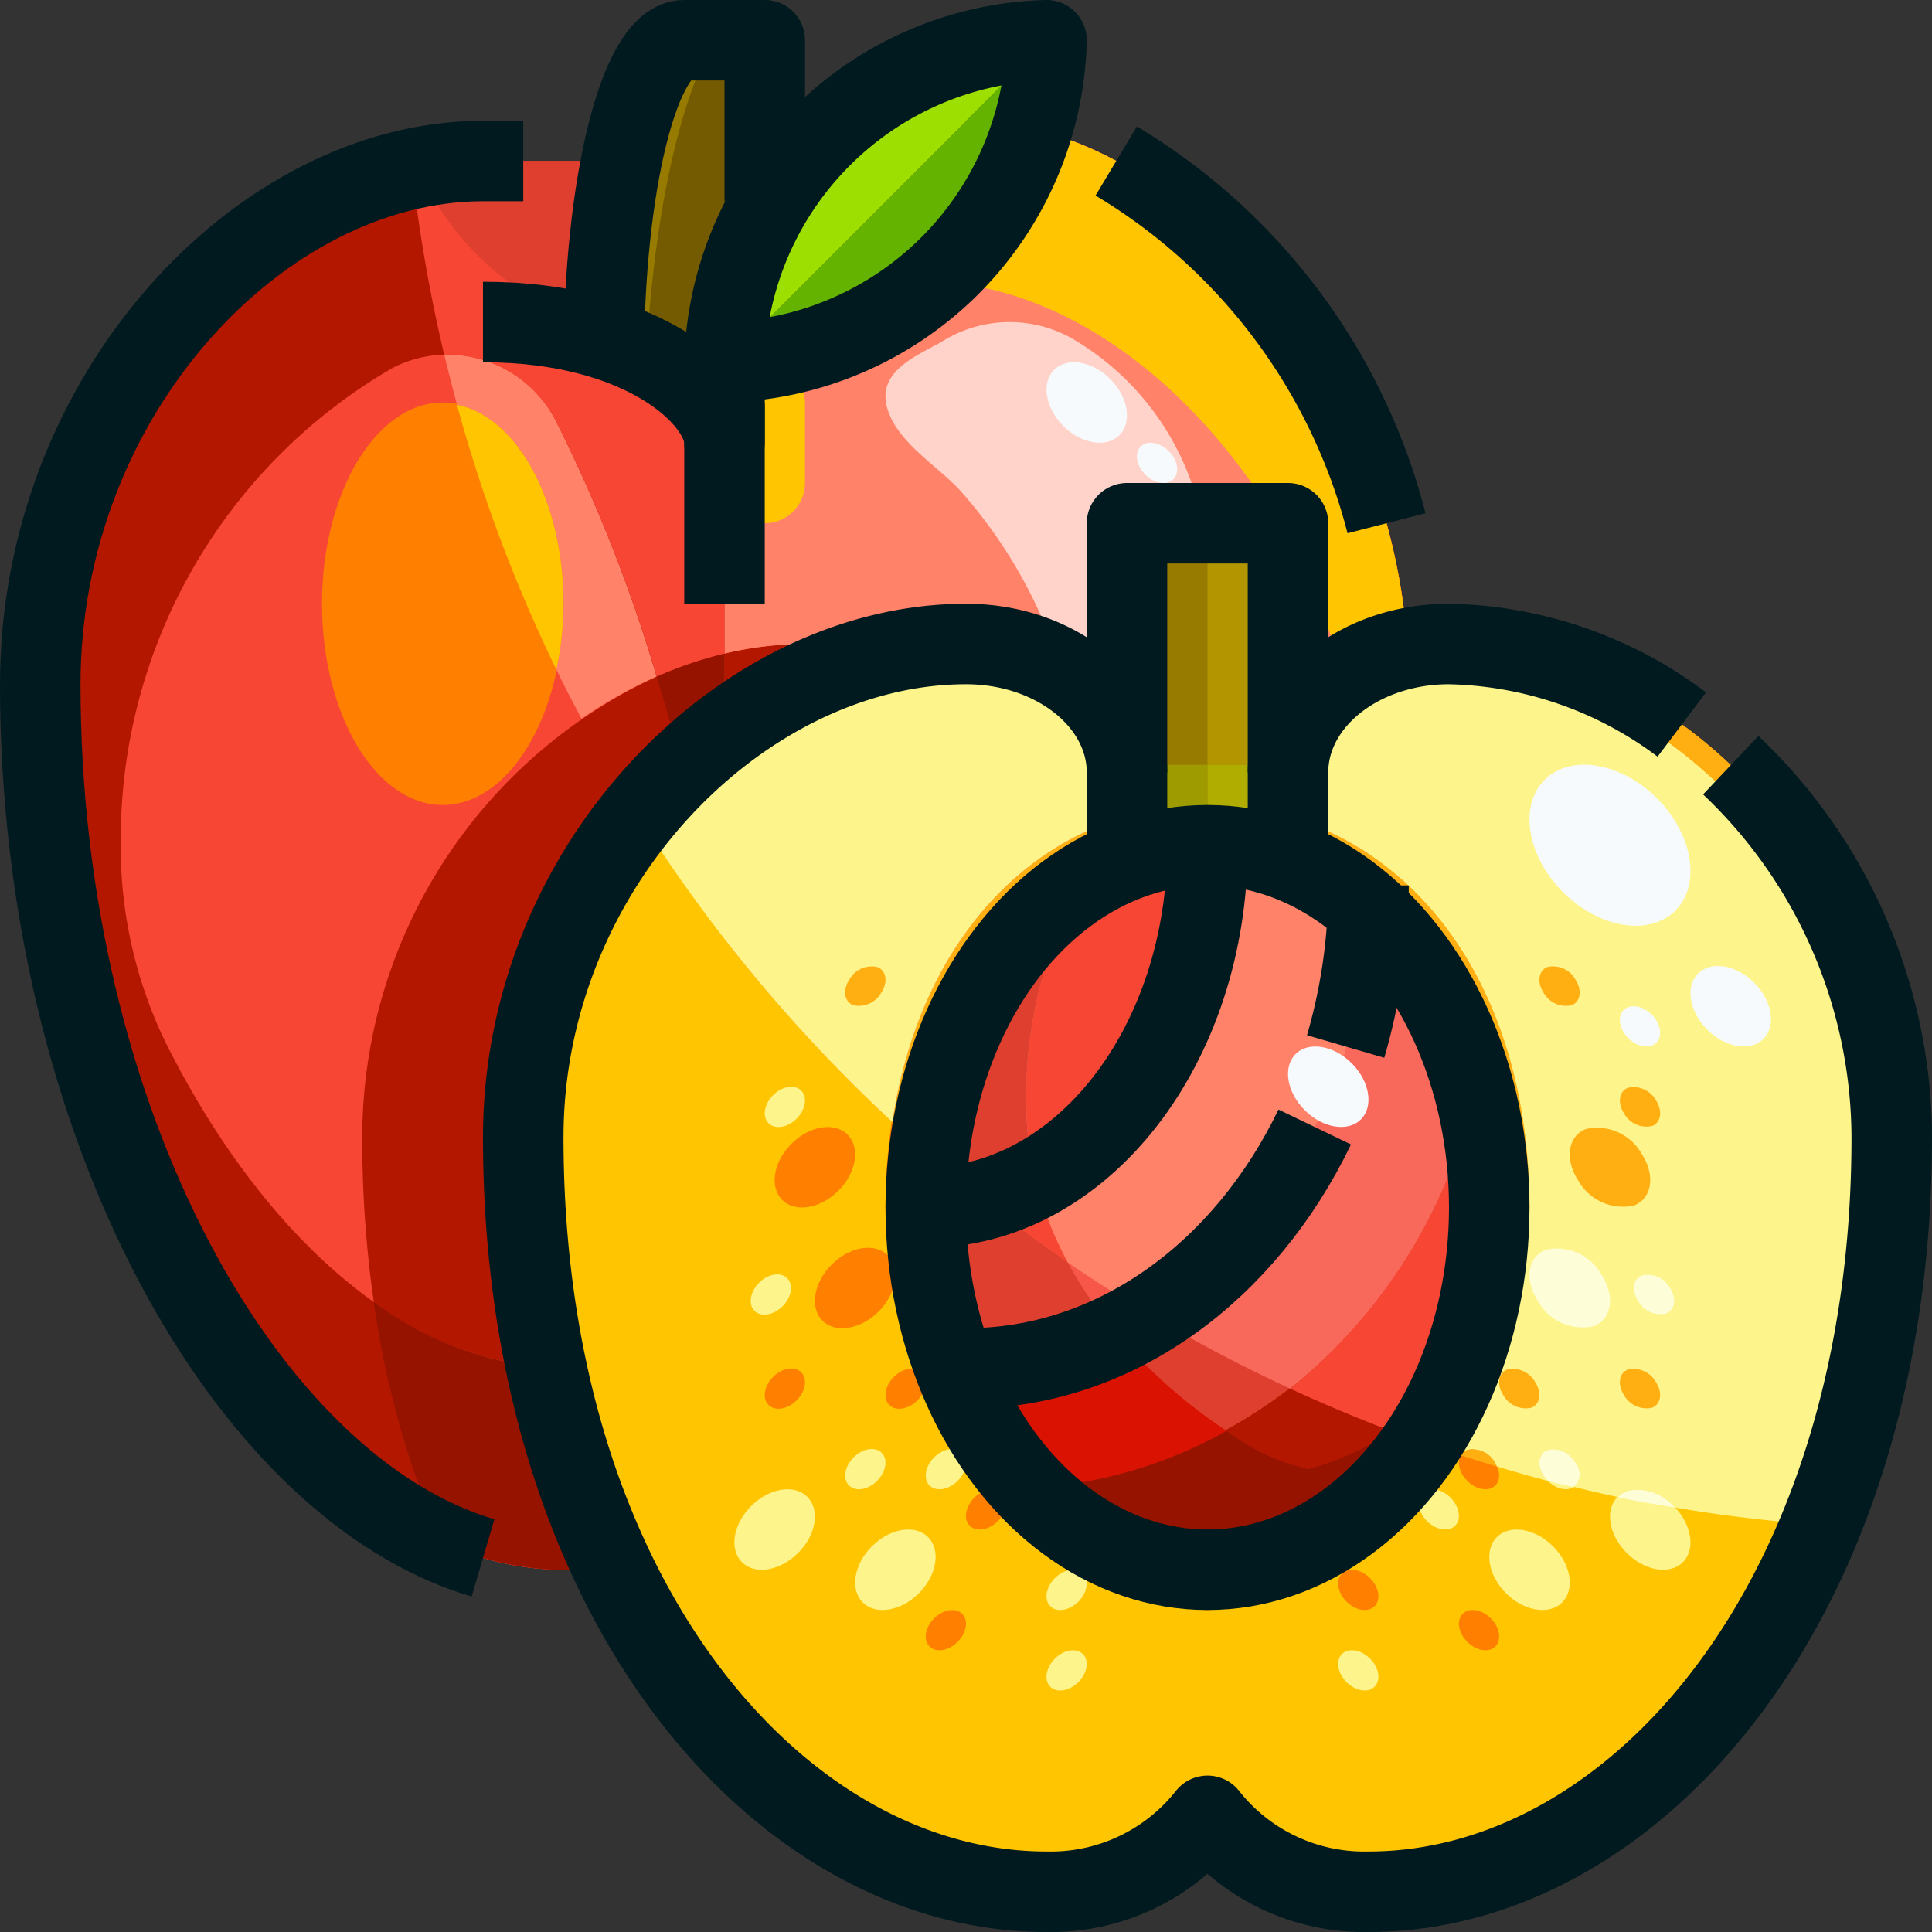 <svg xmlns="http://www.w3.org/2000/svg" viewBox="0 0 48 48"><rect x="0" y="0" width="48" height="48" fill="#333333" stroke="none"/><defs><style>.cls-1{fill:#f84634;}.cls-2{fill:#745a00;}.cls-3{fill:#63b300;}.cls-4{fill:#b31700;}.cls-5{fill:#f75749;}.cls-6{fill:#ffc501;}.cls-7{fill:#ff7f00;}.cls-8{fill:#4f4600;}.cls-9{fill:#fda893;}.cls-10{fill:#961300;}.cls-11{fill:#589e00;}.cls-12{fill:#de3f2e;}.cls-13{fill:#e86300;}.cls-14{fill:#977b00;}.cls-15{fill:#807d00;}.cls-16{fill:#9e9b00;}.cls-17{fill:#da1202;}.cls-18{fill:#fdf48b;}.cls-19{fill:#ff8269;}.cls-20{fill:#ffd3c9;}.cls-21{fill:#9cdf00;}.cls-22{fill:#ffaf12;}.cls-23{fill:#f8695b;}.cls-24{fill:#b39500;}.cls-25{fill:#b1ad00;}.cls-26{fill:#fdfdd7;}.cls-27{fill:#f6fafd;}.cls-28{fill:none;stroke:#001a1f;stroke-linejoin:round;stroke-width:2px;}</style></defs><title>10-nectarine</title><g id="_10-nectarine" data-name="10-nectarine"><path class="cls-1" d="M18,11V8a4.237,4.237,0,0,1,1-2.66A6.555,6.555,0,0,1,24,3c5.53,0,11,6.81,11,14,0,12.16-6.37,22-13,22-2.21,0-3-1-4-2-1,1-1.79,2-4,2C7.37,39,1,29.16,1,17,1,9.81,6.47,4,12,4h3.43a25.135,25.135,0,0,0-.42,4.42C17,9.04,18,10.22,18,11Z"/><path class="cls-2" d="M19,1V5.34A4.237,4.237,0,0,0,18,8v3c0-.78-1-1.96-2.99-2.58A25.135,25.135,0,0,1,15.43,4c.37-1.83.94-3,1.57-3Z"/><path class="cls-3" d="M26,1a8.2,8.2,0,0,1-8,8A8.23,8.23,0,0,1,26,1Z"/><path class="cls-4" d="M28,16v3.19C28,17.43,26.21,16,24,16Z"/><path class="cls-4" d="M32,16h4c-2.21,0-4,1.43-4,3.19Z"/><path class="cls-2" d="M32,19.19v2.14a6.226,6.226,0,0,0-4,0V13h4v6.19Z"/><path class="cls-5" d="M32,21.33a6.362,6.362,0,0,1,1.99,1.13c-.2,6.38-4.53,11.48-9.89,11.54A8.056,8.056,0,0,1,23,30c3.87,0,7-4.03,7-9A6.037,6.037,0,0,1,32,21.33Z"/><path class="cls-4" d="M28,21.33A6.037,6.037,0,0,1,30,21c0,4.97-3.13,9-7,9C23,25.47,25.11,22.32,28,21.33Z"/><path class="cls-4" d="M33.99,22.46C35.81,23.97,37,26.6,37,30c0,5.52-6,9-7,9-.73,0-4.12-1.85-5.9-5C29.46,33.94,33.79,28.84,33.99,22.46Z"/><path class="cls-6" d="M33.99,22.46A6.362,6.362,0,0,0,32,21.33V19.19C32,17.43,33.79,16,36,16c5.53,0,11,5.48,11,12.26C47,39.72,40.63,47,34,47a4.942,4.942,0,0,1-4-1.89A4.942,4.942,0,0,1,26,47c-6.63,0-13-7.28-13-18.74C13,21.48,18.47,16,24,16c2.21,0,4,1.43,4,3.19v2.14c-2.89.99-5,4.14-5,8.67a8.056,8.056,0,0,0,1.1,4c1.78,3.15,5.17,5,5.9,5,1,0,7-3.48,7-9C37,26.6,35.81,23.97,33.99,22.46Z"/><path class="cls-1" d="M18,11V8a4.237,4.237,0,0,1,1-2.66A6.555,6.555,0,0,1,24,3c5.53,0,11,6.81,11,14,0,12.16-6.37,22-13,22-2.21,0-3-1-4-2-1,1-1.79,2-4,2C7.37,39,1,29.16,1,17,1,9.81,6.47,4,12,4h3.43a25.135,25.135,0,0,0-.42,4.42C17,9.04,18,10.22,18,11Z"/><path class="cls-7" d="M24,3a6.555,6.555,0,0,0-5,2.34A4.237,4.237,0,0,0,18,8V9.34A6.555,6.555,0,0,1,23,7c5.53,0,11,6.81,11,14a33.9,33.9,0,0,1-.547,6.076A32.932,32.932,0,0,0,35,17C35,9.81,29.53,3,24,3Z"/><path class="cls-2" d="M19,1V5.34A4.237,4.237,0,0,0,18,8v3c0-.78-1-1.96-2.99-2.58A25.135,25.135,0,0,1,15.43,4c.37-1.83.94-3,1.57-3Z"/><path class="cls-8" d="M16.058,8.848C17.343,9.493,18,10.373,18,11V8a4.237,4.237,0,0,1,1-2.66V1H17.755C16.891,2.447,16.248,5.342,16.058,8.848Z"/><path class="cls-4" d="M34.859,15.089C33.9,25.783,28.058,34,22,34c-2.21,0-3-1-4-2-1,1-1.79,2-4,2-3.716,0-7.342-3.1-9.816-7.961A11.105,11.105,0,0,1,3,21H3A13.537,13.537,0,0,1,9.753,9.142a3,3,0,0,1,4.044,1.3A50.814,50.814,0,0,1,18,24V11c0-.78-1-1.96-2.99-2.58,0-.144.01-.279.014-.421h0a24.846,24.846,0,0,1,.406-4H12C6.741,4,1.546,9.258,1.049,15.957,1.02,16.3,1,16.648,1,17q0,1.157.076,2.282l0,.048q.073,1.1.216,2.172l.01.063q.143,1.062.347,2.083l.013.061q.207,1.021.472,2l.013.046q.269.981.59,1.911l.01.027q.326.938.7,1.816l0,.008C5.914,35.246,9.907,39,14,39c2.21,0,3-1,4-2,1,1,1.79,2,4,2,6.63,0,13-9.84,13-22A14.672,14.672,0,0,0,34.859,15.089Z"/><ellipse class="cls-7" cx="11" cy="15" rx="3" ry="5"/><path class="cls-9" d="M22,9.883a1.134,1.134,0,0,0,.06.312c.278.843,1.289,1.415,1.844,2.046a12.068,12.068,0,0,1,2.88,6.26,1.87,1.87,0,0,0,.554,1.36,1.069,1.069,0,0,0,1.313-.234,3.113,3.113,0,0,0,.658-1.312,11.06,11.06,0,0,0,.5-5.617,6.75,6.75,0,0,0-3.18-4.292,3.157,3.157,0,0,0-3.256.1C22.77,8.834,21.976,9.173,22,9.883Z"/><rect class="cls-7" x="18" y="9" width="2" height="4" rx="1" ry="1"/><path class="cls-10" d="M15.019,8.155c0-.051,0-.1,0-.156h0a24.846,24.846,0,0,1,.406-4H12a8.161,8.161,0,0,0-1.608.175A6.992,6.992,0,0,0,15.019,8.155Z"/><path class="cls-11" d="M26,1,18,9A8.2,8.2,0,0,0,26,1Z"/><path class="cls-3" d="M18,9l8-8A8.23,8.23,0,0,0,18,9Z"/><path class="cls-4" d="M28,16v3.19C28,17.43,26.21,16,24,16Z"/><path class="cls-4" d="M32,16h4c-2.21,0-4,1.43-4,3.19Z"/><path class="cls-5" d="M32,21.33a6.362,6.362,0,0,1,1.99,1.13c-.2,6.38-4.53,11.48-9.89,11.54A8.056,8.056,0,0,1,23,30c3.87,0,7-4.03,7-9A6.037,6.037,0,0,1,32,21.33Z"/><path class="cls-4" d="M28,21.33A6.037,6.037,0,0,1,30,21c0,4.97-3.13,9-7,9C23,25.47,25.11,22.32,28,21.33Z"/><path class="cls-12" d="M33.99,22.46C35.81,23.97,37,26.6,37,30c0,5.52-6,9-7,9-.73,0-4.12-1.85-5.9-5C29.46,33.94,33.79,28.84,33.99,22.46Z"/><path class="cls-6" d="M33.99,22.46A6.362,6.362,0,0,0,32,21.33V19.19C32,17.43,33.79,16,36,16c5.53,0,11,5.48,11,12.26C47,39.72,40.63,47,34,47a4.942,4.942,0,0,1-4-1.89A4.942,4.942,0,0,1,26,47c-6.63,0-13-7.28-13-18.74C13,21.48,18.47,16,24,16c2.21,0,4,1.43,4,3.19v2.14c-2.89.99-5,4.14-5,8.67a8.056,8.056,0,0,0,1.1,4c1.78,3.15,5.17,5,5.9,5,1,0,7-3.48,7-9C37,26.6,35.81,23.97,33.99,22.46Z"/><path class="cls-13" d="M36,16c-2.1,0-3.8,1.3-3.968,2.934A3.783,3.783,0,0,1,35.824,16.5c5.367,0,10.676,5.3,10.676,11.865,0,11.09-6.183,18.135-12.618,18.135A4.8,4.8,0,0,1,30,44.671,4.8,4.8,0,0,1,26.118,46.5C19.683,46.5,13.5,39.455,13.5,28.365,13.5,21.8,18.809,16.5,24.176,16.5a3.783,3.783,0,0,1,3.792,2.434C27.8,17.3,26.1,16,24,16c-5.53,0-11,5.48-11,12.26C13,39.72,19.37,47,26,47a4.942,4.942,0,0,0,4-1.89A4.942,4.942,0,0,0,34,47c6.63,0,13-7.28,13-18.74C47,21.48,41.53,16,36,16Z"/><path class="cls-7" d="M34.56,21.622a7.321,7.321,0,0,0-2.274-1.255,7.3,7.3,0,0,0-4.572,0C24.411,21.467,22,24.967,22,30a8.761,8.761,0,0,0,1.257,4.444C25.291,37.944,29.166,40,30,40c1.143,0,8-3.867,8-10C38,26.222,36.64,23.3,34.56,21.622ZM30,39c-.73,0-4.12-1.85-5.9-5A8.056,8.056,0,0,1,23,30c0-4.53,2.11-7.68,5-8.67a6.226,6.226,0,0,1,4,0,6.362,6.362,0,0,1,1.99,1.13C35.81,23.97,37,26.6,37,30,37,35.52,31,39,30,39Z"/><path class="cls-2" d="M32,19.19v2.14a6.226,6.226,0,0,0-4,0V13h4v6.19Z"/><polygon class="cls-14" points="32 19 32 16 32 13 30 13 30 19 32 19"/><path class="cls-15" d="M28,19v2.33A6.037,6.037,0,0,1,30,21V19Z"/><path class="cls-16" d="M30,19v2a6.037,6.037,0,0,1,2,.33V19Z"/><path class="cls-4" d="M26.476,36.892A8.394,8.394,0,0,0,30,39c1,0,7-3.48,7-9a12.621,12.621,0,0,0-.345-2.949A12.373,12.373,0,0,1,26.476,36.892Z"/><path class="cls-12" d="M26.6,31.5a8.55,8.55,0,0,1-.87-2.21A5.67,5.67,0,0,1,23,30a8.056,8.056,0,0,0,1.1,4,8.535,8.535,0,0,0,3.641-.871A10.645,10.645,0,0,1,26.6,31.5Z"/><path class="cls-10" d="M25.5,27.5a10.9,10.9,0,0,1,1.43-5.681C24.6,23.154,23,26.052,23,30a5.67,5.67,0,0,0,2.73-.71A7.584,7.584,0,0,1,25.5,27.5Z"/><path class="cls-17" d="M27.741,33.129A8.535,8.535,0,0,1,24.1,34a11.56,11.56,0,0,0,2.376,2.892,11.259,11.259,0,0,0,4-1.341A13.073,13.073,0,0,1,27.741,33.129Z"/><path class="cls-10" d="M30.476,35.551a11.259,11.259,0,0,1-4,1.341A8.394,8.394,0,0,0,30,39c.641,0,3.332-1.436,5.184-3.916A6.772,6.772,0,0,1,32.5,36.5,5.321,5.321,0,0,1,30.476,35.551Z"/><path class="cls-4" d="M24,16H20a8.79,8.79,0,0,0-2,.238v1.927A10.014,10.014,0,0,1,24,16Z"/><path class="cls-4" d="M13,28.26a12.782,12.782,0,0,1,3.95-9.188c-.185-.715-.4-1.475-.637-2.263A12.626,12.626,0,0,0,9,28.26a28.563,28.563,0,0,0,.286,4.087,8.312,8.312,0,0,0,4.3,1.631A27.646,27.646,0,0,1,13,28.26Z"/><path class="cls-10" d="M18,18.165V16.238a9.947,9.947,0,0,0-1.687.571c.24.788.452,1.548.637,2.263A12.266,12.266,0,0,1,18,18.165Z"/><path class="cls-10" d="M9.286,32.347a23.14,23.14,0,0,0,1.676,5.972c.023.011.047.018.07.029.2.089.408.168.614.24.072.025.144.046.216.068q.242.077.484.136c.08.02.161.038.242.055.163.034.326.061.49.083.073.01.145.022.218.03A6.905,6.905,0,0,0,14,39a5.438,5.438,0,0,0,1.207-.131,22.094,22.094,0,0,1-1.624-4.891A8.312,8.312,0,0,1,9.286,32.347Z"/><ellipse class="cls-7" cx="40" cy="29" rx="0.825" ry="1.148" transform="translate(-8.788 36.795) rotate(-45.02)"/><ellipse class="cls-18" cx="41" cy="38" rx="0.825" ry="1.148" transform="translate(-14.861 40.141) rotate(-45.02)"/><ellipse class="cls-18" cx="38" cy="39" rx="0.825" ry="1.148" transform="translate(-16.447 38.312) rotate(-45.02)"/><ellipse class="cls-18" cx="39" cy="32" rx="0.825" ry="1.148" transform="translate(-11.203 36.967) rotate(-45.02)"/><ellipse class="cls-7" cx="37.746" cy="34.5" rx="0.413" ry="0.574" transform="translate(-13.339 36.813) rotate(-45.02)"/><ellipse class="cls-18" cx="38.746" cy="36.5" rx="0.413" ry="0.574" transform="translate(-14.461 38.106) rotate(-45.02)"/><ellipse class="cls-7" cx="33.746" cy="39.5" rx="0.413" ry="0.574" transform="translate(-18.048 35.449) rotate(-45.02)"/><ellipse class="cls-7" cx="36.746" cy="40.5" rx="0.413" ry="0.574" transform="translate(-17.876 37.864) rotate(-45.02)"/><ellipse class="cls-7" cx="36.746" cy="36.5" rx="0.413" ry="0.574" transform="translate(-15.047 36.692) rotate(-45.02)"/><ellipse class="cls-18" cx="35.746" cy="37.5" rx="0.413" ry="0.574" transform="translate(-16.047 36.278) rotate(-45.02)"/><ellipse class="cls-18" cx="33.746" cy="41.5" rx="0.413" ry="0.574" transform="translate(-19.463 36.035) rotate(-45.02)"/><ellipse class="cls-7" cx="38.746" cy="24.5" rx="0.413" ry="0.574" transform="translate(-5.972 34.589) rotate(-45.02)"/><ellipse class="cls-7" cx="40.746" cy="34.5" rx="0.413" ry="0.574" transform="translate(-12.46 38.935) rotate(-45.02)"/><ellipse class="cls-7" cx="40.746" cy="27.5" rx="0.413" ry="0.574" transform="translate(-7.508 36.883) rotate(-45.02)"/><ellipse class="cls-18" cx="41.094" cy="32.161" rx="0.413" ry="0.574" transform="translate(-10.703 38.496) rotate(-45.02)"/><ellipse class="cls-7" cx="20.246" cy="29" rx="1.148" ry="0.825" transform="translate(-14.574 22.798) rotate(-44.98)"/><ellipse class="cls-18" cx="19.246" cy="38" rx="1.148" ry="0.825" transform="translate(-21.229 24.725) rotate(-44.98)"/><ellipse class="cls-18" cx="22.246" cy="39" rx="1.148" ry="0.825" transform="translate(-21.057 27.138) rotate(-44.98)"/><ellipse class="cls-7" cx="21.246" cy="32" rx="1.148" ry="0.825" transform="translate(-16.402 24.383) rotate(-44.98)"/><ellipse class="cls-7" cx="22.5" cy="34.5" rx="0.574" ry="0.413" transform="translate(-17.802 26.001) rotate(-44.98)"/><ellipse class="cls-18" cx="21.5" cy="36.5" rx="0.574" ry="0.413" transform="translate(-19.509 25.879) rotate(-44.98)"/><ellipse class="cls-18" cx="26.5" cy="39.5" rx="0.574" ry="0.413" transform="translate(-20.166 30.292) rotate(-44.98)"/><ellipse class="cls-7" cx="23.5" cy="40.5" rx="0.574" ry="0.413" transform="translate(-21.751 28.464) rotate(-44.98)"/><ellipse class="cls-18" cx="23.5" cy="36.5" rx="0.574" ry="0.413" transform="translate(-18.923 27.293) rotate(-44.98)"/><ellipse class="cls-7" cx="24.5" cy="37.5" rx="0.574" ry="0.413" transform="translate(-19.338 28.293) rotate(-44.98)"/><ellipse class="cls-18" cx="26.5" cy="41.5" rx="0.574" ry="0.413" transform="translate(-21.58 30.877) rotate(-44.98)"/><ellipse class="cls-7" cx="21.5" cy="24.5" rx="0.574" ry="0.413" transform="translate(-11.026 22.368) rotate(-44.98)"/><ellipse class="cls-7" cx="19.5" cy="34.5" rx="0.574" ry="0.413" transform="translate(-18.68 23.88) rotate(-44.98)"/><ellipse class="cls-18" cx="19.5" cy="27.5" rx="0.574" ry="0.413" transform="translate(-13.732 21.832) rotate(-44.98)"/><ellipse class="cls-18" cx="19.152" cy="32.161" rx="0.574" ry="0.413" transform="translate(-17.129 22.95) rotate(-44.98)"/><path class="cls-19" d="M14,15a7.911,7.911,0,0,1-.178,1.634c.2.413.411.819.626,1.223a11.094,11.094,0,0,1,1.865-1.048h0A38,38,0,0,0,13.8,10.438a3.028,3.028,0,0,0-2.761-1.626q.149.629.317,1.247C12.842,10.354,14,12.44,14,15Z"/><path class="cls-19" d="M20,16h4a10.014,10.014,0,0,0-6,2.165v5.158a38.116,38.116,0,0,0,9.32,8.559c3.829-3.105,6.868-9.343,7.539-16.793C34.008,8.65,29.036,3,24,3a6.555,6.555,0,0,0-5,2.34A4.237,4.237,0,0,0,18,8v8.238A8.79,8.79,0,0,1,20,16Z"/><path class="cls-1" d="M27.32,31.882q1.441.936,2.967,1.744A29.634,29.634,0,0,0,35,17c0-.352-.024-.7-.049-1.051-.024-.287-.055-.574-.092-.859h0C34.188,22.539,31.149,28.777,27.32,31.882Z"/><path class="cls-1" d="M11.036,8.812A3.028,3.028,0,0,1,13.8,10.438a38,38,0,0,1,2.516,6.371A9.947,9.947,0,0,1,18,16.238V11c0-.78-1-1.96-2.99-2.58,0-.144.01-.279.014-.42h0V8c.02-.749.065-1.465.135-2.133l.009-.072c.033-.3.068-.6.109-.885.046-.317.1-.621.153-.908H12a8.142,8.142,0,0,0-1.01.065c-.117.015-.232.044-.348.064-.135.023-.271.048-.406.078A38.144,38.144,0,0,0,11.036,8.812Z"/><path class="cls-6" d="M11.353,10.059a37.752,37.752,0,0,0,2.469,6.575A7.911,7.911,0,0,0,14,15C14,12.44,12.842,10.354,11.353,10.059Z"/><path class="cls-6" d="M24,3a6.555,6.555,0,0,0-5,2.34A4.237,4.237,0,0,0,18,8V9.34A6.555,6.555,0,0,1,23,7c5.53,0,11,6.81,11,14a33.9,33.9,0,0,1-.547,6.076A32.932,32.932,0,0,0,35,17C35,9.81,29.53,3,24,3Z"/><path class="cls-20" d="M22,9.883a1.134,1.134,0,0,0,.06.312c.278.843,1.289,1.415,1.844,2.046a12.068,12.068,0,0,1,2.88,6.26,1.87,1.87,0,0,0,.554,1.36,1.069,1.069,0,0,0,1.313-.234,3.113,3.113,0,0,0,.658-1.312,11.06,11.06,0,0,0,.5-5.617,6.75,6.75,0,0,0-3.18-4.292,3.157,3.157,0,0,0-3.256.1C22.77,8.834,21.976,9.173,22,9.883Z"/><rect class="cls-6" x="18" y="9" width="2" height="4" rx="1" ry="1"/><path class="cls-12" d="M15.019,8.155c0-.051,0-.1,0-.156h0a24.846,24.846,0,0,1,.406-4H12a8.161,8.161,0,0,0-1.608.175A6.992,6.992,0,0,0,15.019,8.155Z"/><path class="cls-3" d="M26,1,18,9A8.2,8.2,0,0,0,26,1Z"/><path class="cls-21" d="M18,9l8-8A8.23,8.23,0,0,0,18,9Z"/><path class="cls-14" d="M19,1V5.34A4.237,4.237,0,0,0,18,8v3c0-.78-1-1.96-2.99-2.58A25.135,25.135,0,0,1,15.43,4c.37-1.83.94-3,1.57-3Z"/><path class="cls-2" d="M16.058,8.848C17.343,9.493,18,10.373,18,11V8a4.237,4.237,0,0,1,1-2.66V1H17.755C16.891,2.447,16.248,5.342,16.058,8.848Z"/><path class="cls-22" d="M28,21.33a6.226,6.226,0,0,1,4,0,6.362,6.362,0,0,1,1.99,1.13C35.81,23.97,37,26.6,37,30a8.727,8.727,0,0,1-2.249,5.627c.31.115.624.219.938.326A9.4,9.4,0,0,0,38,30c0-3.778-1.36-6.7-3.44-8.378a7.321,7.321,0,0,0-2.274-1.255,7.3,7.3,0,0,0-4.572,0c-2.812.936-4.963,3.625-5.544,7.507.3.276.6.544.908.81C23.448,24.868,25.4,22.22,28,21.33Z"/><path class="cls-1" d="M26.535,31.365a8.552,8.552,0,0,1-.8-2.075h0a5.865,5.865,0,0,1-1.3.52C25.117,30.35,25.816,30.872,26.535,31.365Z"/><path class="cls-19" d="M25.73,29.29h0a8.552,8.552,0,0,0,.8,2.075q1,.684,2.042,1.3A12.356,12.356,0,0,0,33.99,22.46,6.362,6.362,0,0,0,32,21.33,6.037,6.037,0,0,0,30,21C30,24.725,28.241,27.923,25.73,29.29Z"/><path class="cls-1" d="M25.5,27.5a7.584,7.584,0,0,0,.23,1.79C28.241,27.923,30,24.725,30,21a6.037,6.037,0,0,0-2,.33,6.173,6.173,0,0,0-1.073.49h0A10.9,10.9,0,0,0,25.5,27.5Z"/><path class="cls-23" d="M28.577,32.669A37.805,37.805,0,0,0,32.054,34.5a13.087,13.087,0,0,0,4.6-7.447A8.4,8.4,0,0,0,33.99,22.46,12.356,12.356,0,0,1,28.577,32.669Z"/><path class="cls-18" d="M24.176,16.5a10.52,10.52,0,0,0-8.013,4.25,38.1,38.1,0,0,0,6.007,7.124c.581-3.882,2.732-6.571,5.544-7.507.093-.032.192-.044.286-.071V19.19c0-.088-.024-.17-.032-.256A3.783,3.783,0,0,0,24.176,16.5Z"/><path class="cls-18" d="M34.56,21.622C36.64,23.3,38,26.222,38,30a9.4,9.4,0,0,1-2.311,5.953c.2.07.405.14.609.206a.3.3,0,0,1,.145-.132.634.634,0,0,1,.7.313.575.575,0,0,1,.041.092c.425.126.85.252,1.282.364a.8.8,0,0,1-.118-.135c-.167-.262-.125-.546.095-.634a.634.634,0,0,1,.7.313.418.418,0,0,1-.052.6c.37.088.739.178,1.112.256a.59.59,0,0,1,.191-.145,1.175,1.175,0,0,1,1.2.4q1.535.26,3.108.395A24.39,24.39,0,0,0,46.5,28.365C46.5,21.8,41.191,16.5,35.824,16.5a3.783,3.783,0,0,0-3.792,2.434c-.008.086-.032.168-.032.256V20.3c.094.027.193.039.286.071A7.321,7.321,0,0,1,34.56,21.622Z"/><path class="cls-22" d="M35.824,16.5c5.367,0,10.676,5.3,10.676,11.865a24.39,24.39,0,0,1-1.793,9.484c.174.015.348.027.522.04A25.4,25.4,0,0,0,47,28.26C47,21.48,41.53,16,36,16a5.04,5.04,0,0,0-.785.063c-.11.018-.212.051-.319.075-.136.032-.275.058-.405.1a4.35,4.35,0,0,0-.415.171c-.078.034-.16.063-.235.1a4.126,4.126,0,0,0-.457.284c-.035.025-.074.046-.108.071a3.6,3.6,0,0,0-.448.4l-.025.024a2.855,2.855,0,0,0-.771,1.643h0A3.783,3.783,0,0,1,35.824,16.5Z"/><path class="cls-22" d="M24.176,16.5a3.783,3.783,0,0,1,3.792,2.434h0a2.855,2.855,0,0,0-.771-1.643l-.025-.024a3.6,3.6,0,0,0-.448-.4c-.034-.025-.073-.046-.108-.071a4.126,4.126,0,0,0-.457-.284c-.075-.038-.157-.067-.235-.1a4.35,4.35,0,0,0-.415-.171c-.13-.043-.269-.069-.405-.1-.107-.024-.209-.057-.319-.075A5.04,5.04,0,0,0,24,16a10.784,10.784,0,0,0-8.148,4.265c.1.162.206.325.311.485A10.52,10.52,0,0,1,24.176,16.5Z"/><path class="cls-1" d="M32.054,34.5q1.218.563,2.48,1.043c.211-.14.428-.289.65-.457-.141.189-.295.361-.445.538l.012.005A8.727,8.727,0,0,0,37,30a12.865,12.865,0,0,0-.088-1.483c-.006-.051-.015-.1-.021-.149a12.612,12.612,0,0,0-.236-1.317h0A13.087,13.087,0,0,1,32.054,34.5Z"/><path class="cls-5" d="M28,16v3.19C28,17.43,26.21,16,24,16Z"/><path class="cls-5" d="M32,16h4c-2.21,0-4,1.43-4,3.19Z"/><path class="cls-14" d="M32,19.19v2.14a6.226,6.226,0,0,0-4,0V13h4v6.19Z"/><polygon class="cls-24" points="32 19 32 16 32 13 30 13 30 19 32 19"/><path class="cls-16" d="M28,19v2.33A6.037,6.037,0,0,1,30,21V19Z"/><path class="cls-25" d="M30,19v2a6.037,6.037,0,0,1,2,.33V19Z"/><path class="cls-22" d="M39.205,29.321a1.271,1.271,0,0,0,1.4.626c.44-.177.524-.745.189-1.268a1.271,1.271,0,0,0-1.4-.626C38.954,28.23,38.87,28.8,39.205,29.321Z"/><path class="cls-26" d="M40.394,37.053a.59.59,0,0,0-.191.145c.462.1.929.177,1.4.256A1.175,1.175,0,0,0,40.394,37.053Z"/><path class="cls-26" d="M39.606,32.947c.44-.177.524-.745.189-1.268a1.271,1.271,0,0,0-1.4-.626c-.44.177-.524.745-.189,1.268A1.271,1.271,0,0,0,39.606,32.947Z"/><path class="cls-22" d="M37.443,34.027c-.22.088-.262.372-.095.634a.638.638,0,0,0,.7.313c.22-.089.262-.373.094-.634A.634.634,0,0,0,37.443,34.027Z"/><path class="cls-26" d="M39.143,36.34a.634.634,0,0,0-.7-.313c-.22.088-.262.372-.095.634a.8.8,0,0,0,.118.135c.206.053.417.1.625.146A.418.418,0,0,0,39.143,36.34Z"/><path class="cls-22" d="M37.143,36.34a.634.634,0,0,0-.7-.313.3.3,0,0,0-.145.132c.294.095.589.185.886.273A.575.575,0,0,0,37.143,36.34Z"/><path class="cls-22" d="M39.049,24.974c.22-.089.262-.373.094-.634a.634.634,0,0,0-.7-.313c-.22.088-.262.372-.095.634A.638.638,0,0,0,39.049,24.974Z"/><path class="cls-22" d="M40.443,34.027c-.22.088-.262.372-.095.634a.638.638,0,0,0,.7.313c.22-.089.262-.373.094-.634A.634.634,0,0,0,40.443,34.027Z"/><path class="cls-22" d="M41.049,27.974c.22-.089.262-.373.094-.634a.634.634,0,0,0-.7-.313c-.22.088-.262.372-.095.634A.638.638,0,0,0,41.049,27.974Z"/><path class="cls-26" d="M40.791,31.688c-.22.088-.262.372-.094.633a.634.634,0,0,0,.7.313c.22-.088.262-.372.095-.634A.636.636,0,0,0,40.791,31.688Z"/><path class="cls-22" d="M21.8,24.027a.636.636,0,0,0-.7.313c-.167.261-.125.545.095.634a.638.638,0,0,0,.7-.313C22.065,24.4,22.023,24.115,21.8,24.027Z"/><path class="cls-12" d="M25.73,29.29a7.584,7.584,0,0,1-.23-1.79,10.9,10.9,0,0,1,1.43-5.681c-2.057,1.181-3.544,3.586-3.862,6.857q.671.582,1.366,1.134A5.934,5.934,0,0,0,25.73,29.29Z"/><ellipse class="cls-27" cx="40" cy="21" rx="1.65" ry="2.297" transform="translate(-3.129 34.45) rotate(-45.02)"/><ellipse class="cls-27" cx="43" cy="25" rx="0.825" ry="1.148" transform="translate(-5.079 37.744) rotate(-45.02)"/><ellipse class="cls-27" cx="33" cy="27" rx="0.825" ry="1.148" transform="translate(-9.425 31.257) rotate(-45.02)"/><ellipse class="cls-27" cx="40.746" cy="25.5" rx="0.413" ry="0.574" transform="translate(-6.093 36.297) rotate(-45.02)"/><ellipse class="cls-27" cx="27" cy="10" rx="0.825" ry="1.148" transform="translate(0.841 22.03) rotate(-45.02)"/><ellipse class="cls-27" cx="28.746" cy="11.5" rx="0.413" ry="0.574" transform="translate(0.292 23.705) rotate(-45.02)"/><polyline class="cls-28" points="28 22 28 13 32 13 32 22"/><ellipse class="cls-28" cx="30" cy="30" rx="7" ry="9"/><path class="cls-28" d="M41.784,18A9.936,9.936,0,0,0,36,16c-2.211,0-4,1.428-4,3.194"/><path class="cls-28" d="M28,19.194C28,17.428,26.211,16,24,16c-5.527,0-11,5.482-11,12.257C13,39.722,19.367,47,26,47a4.958,4.958,0,0,0,4-1.886A4.958,4.958,0,0,0,34,47c6.633,0,13-7.278,13-18.743a12.794,12.794,0,0,0-4-9.246"/><path class="cls-28" d="M32.664,28c-1.727,3.588-4.959,6-8.664,6"/><path class="cls-28" d="M34,22a14.174,14.174,0,0,1-.568,4"/><path class="cls-28" d="M30,21c0,4.975-3.131,9-7,9"/><path class="cls-28" d="M12,38.705C6.142,36.982,1,27.928,1,17,1,9.814,6.473,4,12,4h1"/><path class="cls-28" d="M27.732,4a14.764,14.764,0,0,1,6.716,9"/><path class="cls-28" d="M12,8c4,0,6,1.895,6,3V9"/><line class="cls-28" x1="18" y1="15" x2="18" y2="10"/><path class="cls-28" d="M15,9c0-4.422.895-8,2-8h2V5"/><path class="cls-28" d="M18,9a8.2,8.2,0,0,0,8-8A8.224,8.224,0,0,0,18,9Z"/></g></svg>